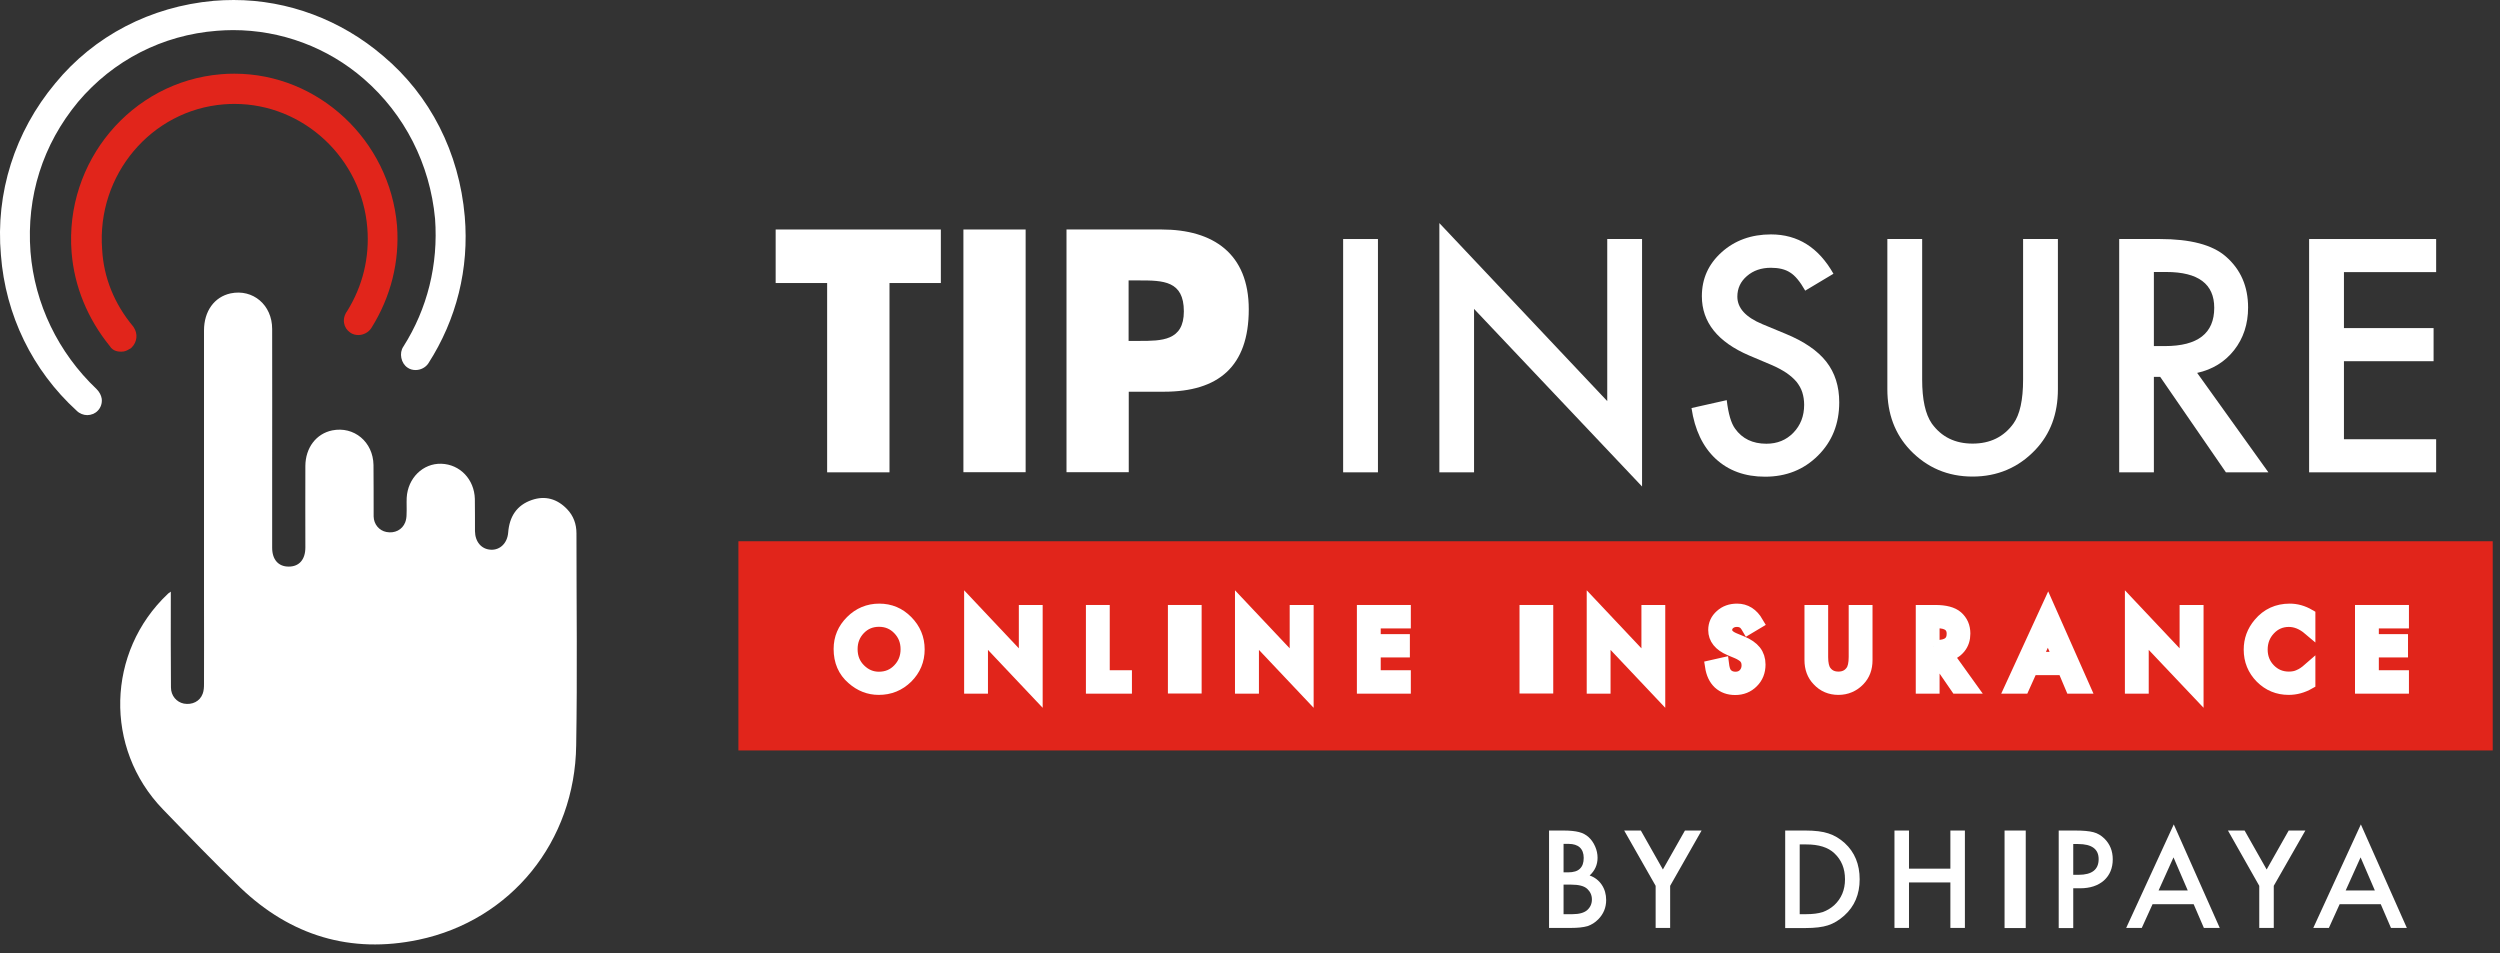 <?xml version="1.0" encoding="UTF-8"?>
<svg width="118px" height="45px" viewBox="0 0 118 45" version="1.1" xmlns="http://www.w3.org/2000/svg" xmlns:xlink="http://www.w3.org/1999/xlink">
    <rect x="0" y="0" width="118" height="45" fill="#333333" stroke="none"/>
    <!-- Generator: Sketch 55.2 (78181) - https://sketchapp.com -->
    <title>icon/icon-tipinsure/white/small</title>
    <desc>Created with Sketch.</desc>
    <g id="icon/icon-tipinsure/white/small" stroke="none" stroke-width="1" fill="none" fill-rule="evenodd">
        <g id="Group-5">
            <rect id="Rectangle" fill="#E1251B" fill-rule="nonzero" x="34.853" y="25.547" width="82.803" height="9.874"></rect>
            <polygon id="Path" fill="#FFFFFF" fill-rule="nonzero" points="41.984 22.294 39.041 22.294 39.041 13.359 36.611 13.359 36.611 10.832 44.408 10.832 44.408 13.359 41.984 13.359"></polygon>
            <rect id="Rectangle" fill="#FFFFFF" fill-rule="nonzero" x="45.473" y="10.832" width="2.937" height="11.456"></rect>
            <path d="M50.333,10.832 L54.831,10.832 C57.261,10.832 58.942,11.97 58.942,14.599 C58.942,17.306 57.502,18.489 54.939,18.489 L53.277,18.489 L53.277,22.288 L50.339,22.288 L50.339,10.832 L50.333,10.832 Z M53.27,16.091 L53.765,16.091 C54.831,16.091 55.878,16.091 55.878,14.696 C55.878,13.249 54.901,13.236 53.765,13.236 L53.27,13.236 L53.27,16.091 Z" id="Shape" fill="#FFFFFF" fill-rule="nonzero"></path>
            <rect id="Rectangle" fill="#FFFFFF" fill-rule="nonzero" x="63.396" y="11.282" width="1.643" height="11.012"></rect>
            <polygon id="Path" fill="#FFFFFF" fill-rule="nonzero" points="67.938 22.294 67.938 10.53 75.862 18.932 75.862 11.282 77.505 11.282 77.505 22.963 69.575 14.58 69.575 22.294"></polygon>
            <path d="M86.539,12.921 L85.206,13.719 C84.959,13.281 84.718,12.999 84.496,12.864 C84.261,12.709 83.957,12.639 83.589,12.639 C83.132,12.639 82.758,12.767 82.453,13.031 C82.155,13.288 82.003,13.609 82.003,14.001 C82.003,14.541 82.396,14.972 83.183,15.3 L84.268,15.75 C85.149,16.11 85.796,16.554 86.203,17.074 C86.609,17.595 86.812,18.231 86.812,18.99 C86.812,20.006 86.475,20.841 85.809,21.504 C85.137,22.172 84.306,22.5 83.31,22.5 C82.364,22.5 81.584,22.217 80.975,21.651 C80.372,21.086 79.992,20.289 79.839,19.26 L81.502,18.887 C81.578,19.536 81.711,19.98 81.895,20.231 C82.231,20.706 82.726,20.944 83.373,20.944 C83.887,20.944 84.312,20.771 84.648,20.424 C84.984,20.076 85.156,19.639 85.156,19.106 C85.156,18.894 85.124,18.694 85.067,18.514 C85.01,18.334 84.915,18.174 84.794,18.019 C84.667,17.871 84.509,17.73 84.312,17.595 C84.115,17.466 83.881,17.338 83.608,17.222 L82.561,16.779 C81.076,16.142 80.328,15.21 80.328,13.982 C80.328,13.153 80.639,12.465 81.26,11.906 C81.882,11.346 82.663,11.064 83.589,11.064 C84.858,11.064 85.835,11.681 86.539,12.921" id="Path" fill="#FFFFFF" fill-rule="nonzero"></path>
            <path d="M90.726,11.282 L90.726,17.916 C90.726,18.861 90.878,19.556 91.183,19.993 C91.639,20.623 92.28,20.938 93.105,20.938 C93.936,20.938 94.577,20.623 95.033,19.993 C95.338,19.569 95.49,18.881 95.49,17.916 L95.49,11.282 L97.133,11.282 L97.133,18.373 C97.133,19.536 96.778,20.488 96.061,21.24 C95.262,22.076 94.272,22.494 93.105,22.494 C91.938,22.494 90.954,22.076 90.155,21.24 C89.444,20.488 89.083,19.536 89.083,18.373 L89.083,11.282 L90.726,11.282 Z" id="Path" fill="#FFFFFF" fill-rule="nonzero"></path>
            <path d="M103.706,17.601 L107.068,22.294 L105.063,22.294 L101.961,17.788 L101.663,17.788 L101.663,22.294 L100.026,22.294 L100.026,11.282 L101.949,11.282 C103.382,11.282 104.423,11.552 105.057,12.105 C105.761,12.716 106.11,13.519 106.11,14.516 C106.11,15.294 105.888,15.969 105.45,16.528 C105.013,17.081 104.429,17.441 103.706,17.601 L103.706,17.601 Z M101.663,16.335 L102.183,16.335 C103.738,16.335 104.512,15.731 104.512,14.529 C104.512,13.404 103.757,12.838 102.247,12.838 L101.663,12.838 L101.663,16.335 Z" id="Shape" fill="#FFFFFF" fill-rule="nonzero"></path>
            <polygon id="Path" fill="#FFFFFF" fill-rule="nonzero" points="114.986 12.844 110.634 12.844 110.634 15.486 114.865 15.486 114.865 17.049 110.634 17.049 110.634 20.732 114.986 20.732 114.986 22.294 108.99 22.294 108.99 11.282 114.986 11.282"></polygon>
            <path d="M39.643,30.632 C39.643,30.124 39.827,29.694 40.189,29.334 C40.55,28.974 40.988,28.787 41.502,28.787 C42.01,28.787 42.441,28.967 42.803,29.334 C43.164,29.7 43.348,30.137 43.348,30.651 C43.348,31.166 43.164,31.603 42.803,31.963 C42.435,32.323 41.997,32.503 41.477,32.503 C41.02,32.503 40.608,32.342 40.246,32.021 C39.84,31.674 39.643,31.204 39.643,30.632 M40.183,30.639 C40.183,31.037 40.316,31.359 40.576,31.616 C40.836,31.873 41.14,32.001 41.483,32.001 C41.857,32.001 42.168,31.873 42.422,31.609 C42.676,31.346 42.803,31.024 42.803,30.645 C42.803,30.259 42.676,29.944 42.422,29.681 C42.175,29.424 41.864,29.289 41.489,29.289 C41.121,29.289 40.811,29.417 40.557,29.681 C40.309,29.944 40.183,30.259 40.183,30.639" id="Shape" fill="#FFFFFF" fill-rule="nonzero"></path>
            <path d="M39.643,30.632 C39.643,30.124 39.827,29.694 40.189,29.334 C40.55,28.974 40.988,28.787 41.502,28.787 C42.01,28.787 42.441,28.967 42.803,29.334 C43.164,29.7 43.348,30.137 43.348,30.651 C43.348,31.166 43.164,31.603 42.803,31.963 C42.435,32.323 41.997,32.503 41.477,32.503 C41.02,32.503 40.608,32.342 40.246,32.021 C39.84,31.674 39.643,31.204 39.643,30.632 Z M40.183,30.639 C40.183,31.037 40.316,31.359 40.576,31.616 C40.836,31.873 41.14,32.001 41.483,32.001 C41.857,32.001 42.168,31.873 42.422,31.609 C42.676,31.346 42.803,31.024 42.803,30.645 C42.803,30.259 42.676,29.944 42.422,29.681 C42.175,29.424 41.864,29.289 41.489,29.289 C41.121,29.289 40.811,29.417 40.557,29.681 C40.309,29.944 40.183,30.259 40.183,30.639 Z" id="Shape" stroke="#FFFFFF" stroke-width="0.592"></path>
            <polygon id="Path" fill="#FFFFFF" fill-rule="nonzero" points="45.803 32.445 45.803 28.607 48.385 31.346 48.385 28.851 48.918 28.851 48.918 32.664 46.336 29.931 46.336 32.445"></polygon>
            <polygon id="Path" stroke="#FFFFFF" stroke-width="0.592" points="45.803 32.445 45.803 28.607 48.385 31.346 48.385 28.851 48.918 28.851 48.918 32.664 46.336 29.931 46.336 32.445"></polygon>
            <polygon id="Path" fill="#FFFFFF" fill-rule="nonzero" points="52.084 28.851 52.084 31.931 53.131 31.931 53.131 32.445 51.551 32.445 51.551 28.851"></polygon>
            <polygon id="Path" stroke="#FFFFFF" stroke-width="0.592" points="52.084 28.851 52.084 31.931 53.131 31.931 53.131 32.445 51.551 32.445 51.551 28.851"></polygon>
            <rect id="Rectangle" fill="#FFFFFF" fill-rule="nonzero" x="55.421" y="28.851" width="1" height="3.587"></rect>
            <rect id="Rectangle" stroke="#FFFFFF" stroke-width="0.592" x="55.421" y="28.851" width="1" height="3.587"></rect>
            <polygon id="Path" fill="#FFFFFF" fill-rule="nonzero" points="58.587 32.445 58.587 28.607 61.169 31.346 61.169 28.851 61.708 28.851 61.708 32.664 59.126 29.931 59.126 32.445"></polygon>
            <polygon id="Path" stroke="#FFFFFF" stroke-width="0.592" points="58.587 32.445 58.587 28.607 61.169 31.346 61.169 28.851 61.708 28.851 61.708 32.664 59.126 29.931 59.126 32.445"></polygon>
            <polygon id="Path" fill="#FFFFFF" fill-rule="nonzero" points="66.295 29.366 64.874 29.366 64.874 30.227 66.25 30.227 66.25 30.735 64.874 30.735 64.874 31.931 66.295 31.931 66.295 32.445 64.341 32.445 64.341 28.851 66.295 28.851"></polygon>
            <polygon id="Path" stroke="#FFFFFF" stroke-width="0.592" points="66.295 29.366 64.874 29.366 64.874 30.227 66.25 30.227 66.25 30.735 64.874 30.735 64.874 31.931 66.295 31.931 66.295 32.445 64.341 32.445 64.341 28.851 66.295 28.851"></polygon>
            <rect id="Rectangle" fill="#FFFFFF" fill-rule="nonzero" x="72.017" y="28.851" width="1" height="3.587"></rect>
            <rect id="Rectangle" stroke="#FFFFFF" stroke-width="0.592" x="72.017" y="28.851" width="1" height="3.587"></rect>
            <polygon id="Path" fill="#FFFFFF" fill-rule="nonzero" points="75.189 32.445 75.189 28.607 77.771 31.346 77.771 28.851 78.304 28.851 78.304 32.664 75.722 29.931 75.722 32.445"></polygon>
            <polygon id="Path" stroke="#FFFFFF" stroke-width="0.592" points="75.189 32.445 75.189 28.607 77.771 31.346 77.771 28.851 78.304 28.851 78.304 32.664 75.722 29.931 75.722 32.445"></polygon>
            <path d="M82.942,29.391 L82.51,29.649 C82.428,29.507 82.352,29.411 82.276,29.372 C82.199,29.321 82.098,29.295 81.977,29.295 C81.831,29.295 81.705,29.34 81.609,29.424 C81.514,29.507 81.463,29.61 81.463,29.739 C81.463,29.912 81.59,30.054 81.85,30.163 L82.206,30.311 C82.491,30.426 82.701,30.574 82.834,30.741 C82.967,30.909 83.037,31.121 83.037,31.365 C83.037,31.693 82.929,31.969 82.713,32.181 C82.498,32.4 82.225,32.509 81.901,32.509 C81.597,32.509 81.343,32.419 81.14,32.233 C80.943,32.046 80.823,31.789 80.772,31.455 L81.311,31.333 C81.337,31.545 81.381,31.686 81.438,31.77 C81.546,31.924 81.711,32.001 81.92,32.001 C82.085,32.001 82.225,31.944 82.333,31.834 C82.44,31.719 82.498,31.577 82.498,31.404 C82.498,31.333 82.485,31.269 82.472,31.211 C82.453,31.153 82.421,31.101 82.383,31.05 C82.345,30.999 82.288,30.954 82.225,30.915 C82.161,30.87 82.085,30.831 81.996,30.793 L81.654,30.651 C81.172,30.446 80.924,30.137 80.924,29.739 C80.924,29.469 81.026,29.244 81.229,29.064 C81.432,28.877 81.686,28.787 81.99,28.787 C82.39,28.787 82.707,28.986 82.942,29.391" id="Path" fill="#FFFFFF" fill-rule="nonzero"></path>
            <path d="M82.942,29.391 L82.51,29.649 C82.428,29.507 82.352,29.411 82.276,29.372 C82.199,29.321 82.098,29.295 81.977,29.295 C81.831,29.295 81.705,29.34 81.609,29.424 C81.514,29.507 81.463,29.61 81.463,29.739 C81.463,29.912 81.59,30.054 81.85,30.163 L82.206,30.311 C82.491,30.426 82.701,30.574 82.834,30.741 C82.967,30.909 83.037,31.121 83.037,31.365 C83.037,31.693 82.929,31.969 82.713,32.181 C82.498,32.4 82.225,32.509 81.901,32.509 C81.597,32.509 81.343,32.419 81.14,32.233 C80.943,32.046 80.823,31.789 80.772,31.455 L81.311,31.333 C81.337,31.545 81.381,31.686 81.438,31.77 C81.546,31.924 81.711,32.001 81.92,32.001 C82.085,32.001 82.225,31.944 82.333,31.834 C82.44,31.719 82.498,31.577 82.498,31.404 C82.498,31.333 82.485,31.269 82.472,31.211 C82.453,31.153 82.421,31.101 82.383,31.05 C82.345,30.999 82.288,30.954 82.225,30.915 C82.161,30.87 82.085,30.831 81.996,30.793 L81.654,30.651 C81.172,30.446 80.924,30.137 80.924,29.739 C80.924,29.469 81.026,29.244 81.229,29.064 C81.432,28.877 81.686,28.787 81.99,28.787 C82.39,28.787 82.707,28.986 82.942,29.391 Z" id="Path" stroke="#FFFFFF" stroke-width="0.592"></path>
            <path d="M85.993,28.851 L85.993,31.011 C85.993,31.32 86.044,31.545 86.145,31.686 C86.291,31.892 86.501,31.995 86.773,31.995 C87.046,31.995 87.256,31.892 87.402,31.686 C87.503,31.551 87.554,31.32 87.554,31.011 L87.554,28.851 L88.087,28.851 L88.087,31.159 C88.087,31.539 87.973,31.847 87.738,32.091 C87.478,32.361 87.154,32.503 86.773,32.503 C86.393,32.503 86.069,32.368 85.816,32.091 C85.581,31.847 85.467,31.532 85.467,31.159 L85.467,28.851 L85.993,28.851 Z" id="Path" fill="#FFFFFF" fill-rule="nonzero"></path>
            <path d="M85.993,28.851 L85.993,31.011 C85.993,31.32 86.044,31.545 86.145,31.686 C86.291,31.892 86.501,31.995 86.773,31.995 C87.046,31.995 87.256,31.892 87.402,31.686 C87.503,31.551 87.554,31.32 87.554,31.011 L87.554,28.851 L88.087,28.851 L88.087,31.159 C88.087,31.539 87.973,31.847 87.738,32.091 C87.478,32.361 87.154,32.503 86.773,32.503 C86.393,32.503 86.069,32.368 85.816,32.091 C85.581,31.847 85.467,31.532 85.467,31.159 L85.467,28.851 L85.993,28.851 Z" id="Path" stroke="#FFFFFF" stroke-width="0.592"></path>
            <path d="M91.912,30.915 L93.01,32.445 L92.356,32.445 L91.348,30.979 L91.252,30.979 L91.252,32.445 L90.72,32.445 L90.72,28.851 L91.348,28.851 C91.817,28.851 92.153,28.941 92.363,29.121 C92.591,29.321 92.705,29.578 92.705,29.906 C92.705,30.163 92.635,30.381 92.49,30.561 C92.337,30.748 92.147,30.864 91.912,30.915 L91.912,30.915 Z M91.246,30.504 L91.417,30.504 C91.925,30.504 92.179,30.311 92.179,29.912 C92.179,29.546 91.931,29.359 91.443,29.359 L91.252,29.359 L91.252,30.504 L91.246,30.504 Z" id="Shape" fill="#FFFFFF" fill-rule="nonzero"></path>
            <path d="M91.912,30.915 L93.01,32.445 L92.356,32.445 L91.348,30.979 L91.252,30.979 L91.252,32.445 L90.72,32.445 L90.72,28.851 L91.348,28.851 C91.817,28.851 92.153,28.941 92.363,29.121 C92.591,29.321 92.705,29.578 92.705,29.906 C92.705,30.163 92.635,30.381 92.49,30.561 C92.337,30.748 92.147,30.864 91.912,30.915 Z M91.246,30.504 L91.417,30.504 C91.925,30.504 92.179,30.311 92.179,29.912 C92.179,29.546 91.931,29.359 91.443,29.359 L91.252,29.359 L91.252,30.504 L91.246,30.504 Z" id="Shape" stroke="#FFFFFF" stroke-width="0.592"></path>
            <path d="M97.406,31.571 L95.89,31.571 L95.497,32.445 L94.919,32.445 L96.67,28.633 L98.358,32.445 L97.774,32.445 L97.406,31.571 Z M97.19,31.063 L96.664,29.841 L96.112,31.063 L97.19,31.063 Z" id="Shape" fill="#FFFFFF" fill-rule="nonzero"></path>
            <path d="M97.406,31.571 L95.89,31.571 L95.497,32.445 L94.919,32.445 L96.67,28.633 L98.358,32.445 L97.774,32.445 L97.406,31.571 Z M97.19,31.063 L96.664,29.841 L96.112,31.063 L97.19,31.063 Z" id="Shape" stroke="#FFFFFF" stroke-width="0.592"></path>
            <polygon id="Path" fill="#FFFFFF" fill-rule="nonzero" points="100.591 32.445 100.591 28.607 103.173 31.346 103.173 28.851 103.712 28.851 103.712 32.664 101.124 29.931 101.124 32.445"></polygon>
            <polygon id="Path" stroke="#FFFFFF" stroke-width="0.592" points="100.591 32.445 100.591 28.607 103.173 31.346 103.173 28.851 103.712 28.851 103.712 32.664 101.124 29.931 101.124 32.445"></polygon>
            <path d="M108.99,29.044 L108.99,29.687 C108.68,29.424 108.362,29.295 108.033,29.295 C107.671,29.295 107.36,29.43 107.113,29.694 C106.865,29.957 106.738,30.279 106.738,30.658 C106.738,31.037 106.865,31.352 107.113,31.609 C107.366,31.866 107.671,31.995 108.033,31.995 C108.223,31.995 108.381,31.963 108.515,31.899 C108.591,31.866 108.667,31.828 108.743,31.776 C108.819,31.725 108.902,31.661 108.99,31.584 L108.99,32.239 C108.686,32.413 108.362,32.503 108.026,32.503 C107.519,32.503 107.087,32.323 106.732,31.969 C106.377,31.609 106.199,31.172 106.199,30.664 C106.199,30.208 106.345,29.803 106.65,29.443 C107.017,29.006 107.493,28.787 108.077,28.787 C108.388,28.787 108.692,28.871 108.99,29.044" id="Path" fill="#FFFFFF" fill-rule="nonzero"></path>
            <path d="M108.99,29.044 L108.99,29.687 C108.68,29.424 108.362,29.295 108.033,29.295 C107.671,29.295 107.36,29.43 107.113,29.694 C106.865,29.957 106.738,30.279 106.738,30.658 C106.738,31.037 106.865,31.352 107.113,31.609 C107.366,31.866 107.671,31.995 108.033,31.995 C108.223,31.995 108.381,31.963 108.515,31.899 C108.591,31.866 108.667,31.828 108.743,31.776 C108.819,31.725 108.902,31.661 108.99,31.584 L108.99,32.239 C108.686,32.413 108.362,32.503 108.026,32.503 C107.519,32.503 107.087,32.323 106.732,31.969 C106.377,31.609 106.199,31.172 106.199,30.664 C106.199,30.208 106.345,29.803 106.65,29.443 C107.017,29.006 107.493,28.787 108.077,28.787 C108.388,28.787 108.692,28.871 108.99,29.044 Z" id="Path" stroke="#FFFFFF" stroke-width="0.592"></path>
            <polygon id="Path" fill="#FFFFFF" fill-rule="nonzero" points="113.406 29.366 111.985 29.366 111.985 30.227 113.362 30.227 113.362 30.735 111.985 30.735 111.985 31.931 113.406 31.931 113.406 32.445 111.452 32.445 111.452 28.851 113.406 28.851"></polygon>
            <polygon id="Path" stroke="#FFFFFF" stroke-width="0.592" points="113.406 29.366 111.985 29.366 111.985 30.227 113.362 30.227 113.362 30.735 111.985 30.735 111.985 31.931 113.406 31.931 113.406 32.445 111.452 32.445 111.452 28.851 113.406 28.851"></polygon>
            <path d="M73.115,43.798 L73.115,39.201 L73.8,39.201 C74.104,39.201 74.345,39.227 74.523,39.272 C74.707,39.317 74.859,39.401 74.986,39.516 C75.113,39.632 75.215,39.78 75.291,39.954 C75.367,40.127 75.405,40.307 75.405,40.487 C75.405,40.815 75.278,41.098 75.031,41.323 C75.272,41.406 75.462,41.554 75.602,41.76 C75.741,41.966 75.811,42.21 75.811,42.48 C75.811,42.84 75.684,43.142 75.437,43.393 C75.284,43.547 75.119,43.65 74.929,43.714 C74.726,43.772 74.466,43.798 74.155,43.798 L73.115,43.798 Z M73.8,41.175 L74.016,41.175 C74.269,41.175 74.46,41.117 74.574,41.001 C74.694,40.886 74.751,40.719 74.751,40.494 C74.751,40.275 74.688,40.114 74.567,39.999 C74.447,39.889 74.269,39.831 74.041,39.831 L73.8,39.831 L73.8,41.175 Z M73.8,43.149 L74.225,43.149 C74.536,43.149 74.764,43.084 74.91,42.962 C75.062,42.827 75.138,42.66 75.138,42.454 C75.138,42.255 75.062,42.088 74.916,41.953 C74.77,41.818 74.517,41.754 74.149,41.754 L73.8,41.754 L73.8,43.149 Z" id="Shape" fill="#FFFFFF" fill-rule="nonzero"></path>
            <polygon id="Path" fill="#FFFFFF" fill-rule="nonzero" points="78.146 41.811 76.661 39.201 77.448 39.201 78.488 41.04 79.529 39.201 80.315 39.201 78.831 41.811 78.831 43.798 78.146 43.798"></polygon>
            <path d="M84.261,43.798 L84.261,39.201 L85.213,39.201 C85.67,39.201 86.031,39.246 86.298,39.336 C86.583,39.426 86.837,39.581 87.072,39.793 C87.541,40.224 87.776,40.796 87.776,41.503 C87.776,42.21 87.535,42.782 87.046,43.219 C86.799,43.438 86.545,43.592 86.279,43.676 C86.025,43.759 85.67,43.804 85.213,43.804 L84.261,43.804 L84.261,43.798 Z M84.946,43.149 L85.257,43.149 C85.562,43.149 85.822,43.116 86.025,43.052 C86.228,42.981 86.412,42.872 86.577,42.724 C86.913,42.409 87.084,42.004 87.084,41.503 C87.084,40.995 86.919,40.59 86.583,40.275 C86.285,39.992 85.841,39.857 85.257,39.857 L84.946,39.857 L84.946,43.149 L84.946,43.149 Z" id="Shape" fill="#FFFFFF" fill-rule="nonzero"></path>
            <polygon id="Path" fill="#FFFFFF" fill-rule="nonzero" points="90.104 41.001 92.058 41.001 92.058 39.201 92.743 39.201 92.743 43.798 92.058 43.798 92.058 41.651 90.104 41.651 90.104 43.798 89.419 43.798 89.419 39.201 90.104 39.201"></polygon>
            <rect id="Rectangle" fill="#FFFFFF" fill-rule="nonzero" x="94.615" y="39.201" width="1" height="4.603"></rect>
            <path d="M97.857,41.934 L97.857,43.804 L97.171,43.804 L97.171,39.201 L97.945,39.201 C98.326,39.201 98.612,39.227 98.808,39.279 C99.005,39.33 99.176,39.433 99.328,39.581 C99.589,39.838 99.722,40.166 99.722,40.558 C99.722,40.976 99.582,41.31 99.303,41.561 C99.024,41.805 98.65,41.927 98.18,41.927 L97.857,41.927 L97.857,41.934 Z M97.857,41.291 L98.11,41.291 C98.738,41.291 99.056,41.046 99.056,40.551 C99.056,40.076 98.732,39.838 98.085,39.838 L97.857,39.838 L97.857,41.291 Z" id="Shape" fill="#FFFFFF" fill-rule="nonzero"></path>
            <path d="M103.541,42.679 L101.6,42.679 L101.092,43.798 L100.356,43.798 L102.602,38.912 L104.772,43.798 L104.023,43.798 L103.541,42.679 Z M103.262,42.03 L102.589,40.468 L101.885,42.03 L103.262,42.03 Z" id="Shape" fill="#FFFFFF" fill-rule="nonzero"></path>
            <polygon id="Path" fill="#FFFFFF" fill-rule="nonzero" points="106.637 41.811 105.159 39.201 105.945 39.201 106.986 41.04 108.026 39.201 108.813 39.201 107.322 41.811 107.322 43.798 106.637 43.798"></polygon>
            <path d="M112.372,42.679 L110.431,42.679 L109.923,43.798 L109.187,43.798 L111.433,38.912 L113.603,43.798 L112.854,43.798 L112.372,42.679 Z M112.093,42.03 L111.42,40.468 L110.716,42.03 L112.093,42.03 Z" id="Shape" fill="#FFFFFF" fill-rule="nonzero"></path>
            <path d="M21.937,10.221 C21.677,7.2 20.306,4.506 18.086,2.642 C16.1,0.939 13.594,8.8817842e-15 11.031,8.8817842e-15 C10.721,8.8817842e-15 10.397,0.013 10.086,0.039 C7.104,0.309 4.446,1.691 2.606,3.934 C0.697,6.223 -0.217,9.103 0.043,12.034 C0.259,14.876 1.534,17.486 3.622,19.389 C3.748,19.517 3.939,19.594 4.116,19.594 C4.3,19.594 4.491,19.517 4.611,19.389 C4.757,19.241 4.827,19.035 4.802,18.823 C4.776,18.662 4.7,18.508 4.56,18.366 C2.746,16.644 1.636,14.342 1.439,11.886 C1.243,9.27 2.016,6.821 3.685,4.809 C5.347,2.841 7.675,1.652 10.238,1.453 C10.492,1.434 10.746,1.421 11,1.421 C13.271,1.421 15.466,2.237 17.179,3.729 C19.101,5.4 20.294,7.746 20.535,10.324 C20.693,12.484 20.173,14.574 19.038,16.361 C18.936,16.509 18.904,16.708 18.943,16.894 C18.981,17.087 19.088,17.254 19.234,17.351 C19.342,17.428 19.475,17.466 19.615,17.466 C19.856,17.466 20.091,17.344 20.218,17.151 C21.556,15.069 22.146,12.671 21.937,10.221" id="Path" fill="#FFFFFF" fill-rule="nonzero"></path>
            <path d="M11.063,3.478 C10.854,3.478 10.638,3.484 10.429,3.504 C6.197,3.857 3.038,7.637 3.38,11.919 C3.507,13.513 4.129,15.036 5.182,16.335 C5.341,16.599 5.626,16.599 5.728,16.599 C5.899,16.599 6.013,16.534 6.083,16.489 L6.178,16.438 L6.223,16.393 C6.476,16.136 6.514,15.75 6.311,15.448 L6.286,15.409 C5.398,14.349 4.89,13.095 4.821,11.771 C4.554,8.267 7.13,5.194 10.575,4.924 C10.74,4.911 10.905,4.905 11.07,4.905 C14.33,4.905 17.077,7.476 17.337,10.755 C17.452,12.15 17.115,13.513 16.386,14.683 C16.259,14.856 16.208,15.056 16.24,15.249 C16.272,15.435 16.373,15.589 16.532,15.699 C16.64,15.776 16.773,15.814 16.912,15.814 C17.153,15.814 17.388,15.692 17.521,15.493 C18.448,14.021 18.866,12.349 18.74,10.652 C18.397,6.628 15.035,3.478 11.063,3.478" id="Path" fill="#E1251B" fill-rule="nonzero"></path>
            <path d="M8.062,27.926 C8.062,28.099 8.062,28.215 8.062,28.331 C8.062,29.7 8.056,31.069 8.069,32.445 C8.069,32.837 8.329,33.139 8.678,33.21 C9.071,33.281 9.433,33.107 9.566,32.747 C9.623,32.599 9.629,32.432 9.629,32.271 C9.636,30.954 9.629,29.642 9.629,28.324 C9.629,24.081 9.629,19.845 9.629,15.602 C9.629,14.683 10.118,14.014 10.886,13.847 C11.939,13.629 12.846,14.394 12.846,15.525 C12.852,17.833 12.846,20.141 12.846,22.455 C12.846,23.586 12.846,24.718 12.846,25.856 C12.846,26.415 13.144,26.749 13.633,26.743 C14.121,26.743 14.413,26.409 14.413,25.843 C14.413,24.557 14.406,23.278 14.413,21.992 C14.419,21.131 14.927,20.469 15.682,20.314 C16.709,20.109 17.61,20.854 17.629,21.947 C17.642,22.757 17.629,23.567 17.636,24.377 C17.642,24.75 17.902,25.046 18.238,25.11 C18.632,25.187 18.987,25.007 19.126,24.654 C19.171,24.538 19.19,24.403 19.19,24.274 C19.203,24.017 19.184,23.754 19.196,23.496 C19.247,22.564 19.964,21.864 20.827,21.889 C21.709,21.915 22.387,22.622 22.413,23.548 C22.425,24.056 22.413,24.564 22.419,25.071 C22.425,25.573 22.724,25.926 23.168,25.946 C23.599,25.971 23.948,25.637 23.986,25.136 C24.043,24.39 24.386,23.844 25.103,23.599 C25.737,23.381 26.302,23.548 26.765,24.03 C27.069,24.345 27.209,24.737 27.209,25.174 C27.209,28.511 27.253,31.847 27.196,35.177 C27.139,39.716 24.126,43.438 19.755,44.357 C16.557,45.026 13.721,44.171 11.342,41.895 C10.093,40.693 8.887,39.439 7.682,38.192 C4.909,35.319 5.024,30.767 7.923,28.029 C7.942,28.003 7.974,27.99 8.062,27.926" id="Path" fill="#FFFFFF" fill-rule="nonzero"></path>
        </g>
    </g>
</svg>